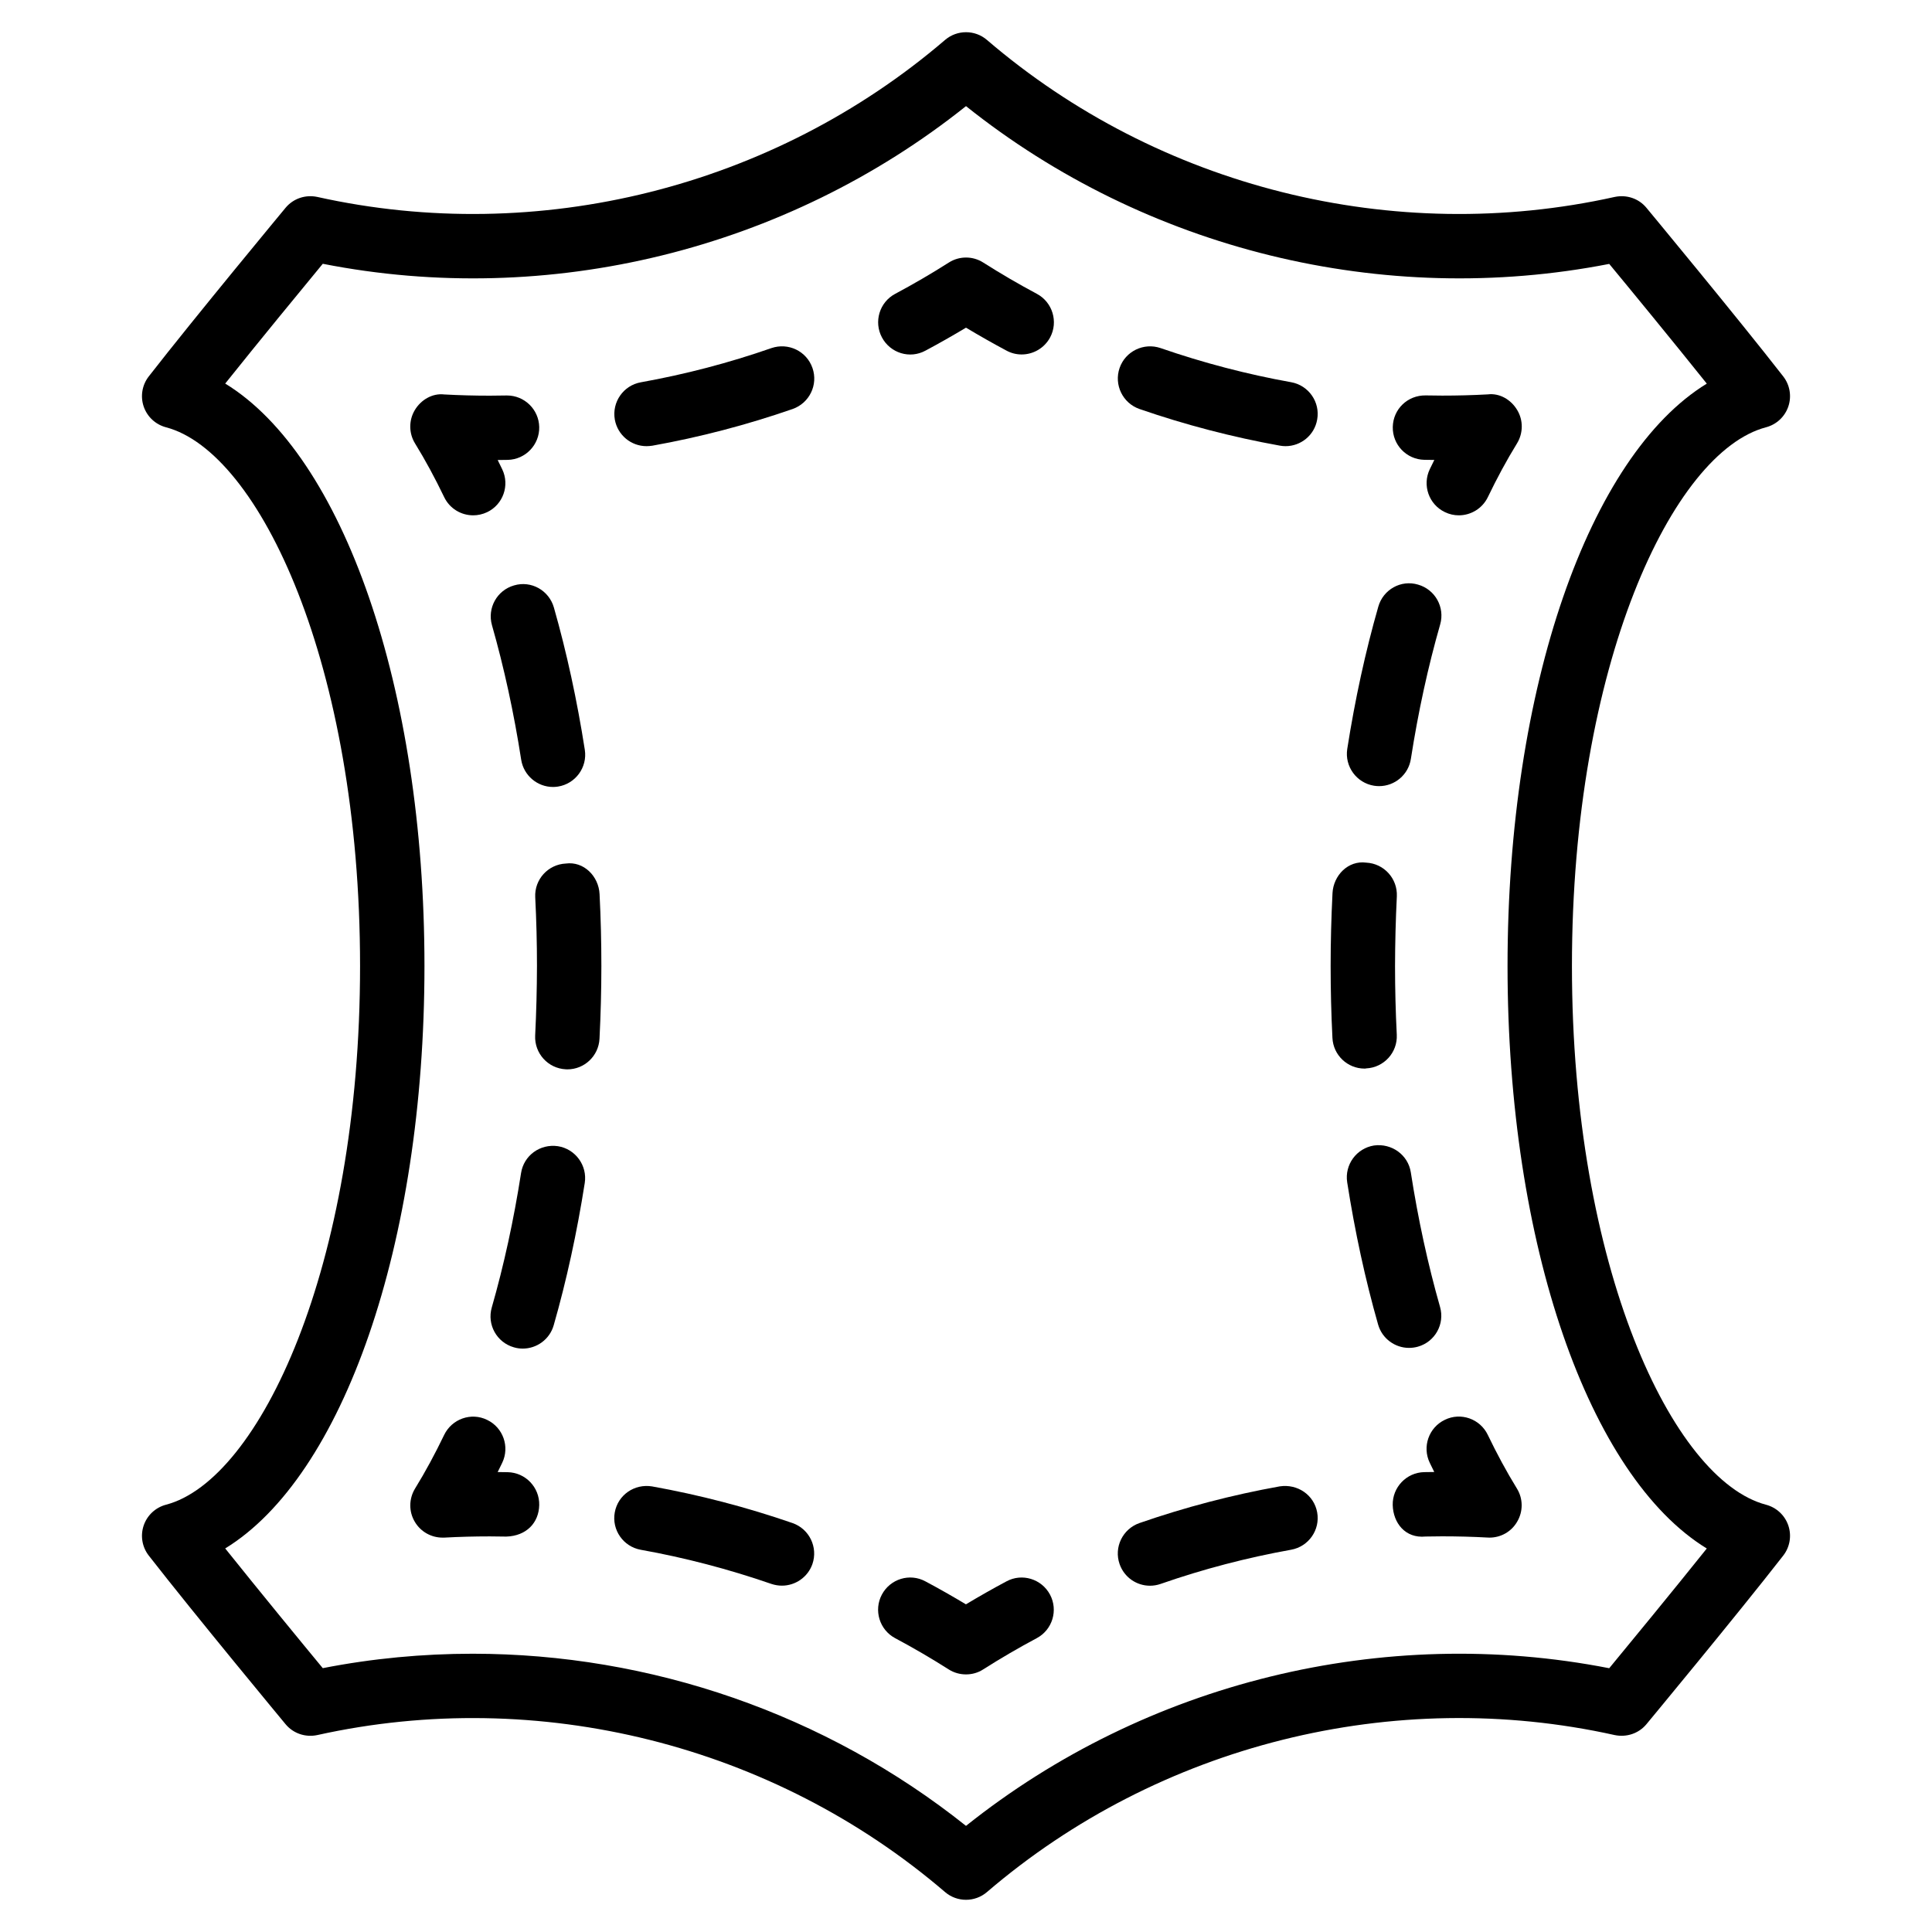 <?xml version="1.0" encoding="iso-8859-1"?>
<!-- Generator: Adobe Illustrator 19.2.1, SVG Export Plug-In . SVG Version: 6.00 Build 0)  -->
<svg version="1.1" xmlns="http://www.w3.org/2000/svg" xmlns:xlink="http://www.w3.org/1999/xlink" x="0px" y="0px"
	 viewBox="0 0 30 30" style="enable-background:new 0 0 30 30;" xml:space="preserve">
<g id="Photo_frame">
</g>
<g id="Photo_frame_2">
</g>
<g id="Photo_frame_3">
</g>
<g id="Photo_frame__4">
</g>
<g id="Photo_frame_5">
</g>
<g id="Photo_frame_6">
</g>
<g id="Photo_frame_7">
</g>
<g id="Round_Frame_1">
</g>
<g id="Rectangle_Frame_1">
</g>
<g id="Square_Frame_1">
</g>
<g id="Rectangle_Frame_2">
</g>
<g id="Oval_Frame_1">
</g>
<g id="Round_Frame_2">
</g>
<g id="Rectangle_Frame_3">
</g>
<g id="Rectangle_Frame_4">
</g>
<g id="Rectangle_Frame_5">
</g>
<g id="Square_Frame_2">
</g>
<g id="Rectangle_Frame_6">
</g>
<g id="Rectangle_Frame_7">
</g>
<g id="Oval_Frame_2">
</g>
<g id="Round_Frame_3">
</g>
<g id="Rectangle_Frame_8">
</g>
<g id="Square_Frame_3">
</g>
<g id="Rectangle_Frame_9">
</g>
<g id="Rectangle_Frame_10">
</g>
<g id="Square_Frame_4">
</g>
<g id="Rectangle_Frame_11">
</g>
<g id="Rectangle_Frame_12">
</g>
<g id="Square_Frame_5">
</g>
<g id="Rectangle_Frame_13">
</g>
<g id="Round_Frame">
</g>
<g id="Frame_2">
</g>
<g id="Frame_1">
</g>
<g id="Frame_3">
</g>
<g id="Frame_4">
</g>
<g id="Frame_5">
</g>
<g id="Frame_6">
</g>
<g id="Frame_7">
</g>
<g id="Frame_8">
</g>
<g id="Frame_9">
</g>
<g id="Frame_10">
</g>
<g id="Frame_11">
</g>
<g id="Frame_12">
</g>
<g id="Frame_13">
</g>
<g id="Frame_14">
</g>
<g id="Frame_15">
</g>
<g id="Frame_16">
</g>
<g id="Frame_17">
</g>
<g id="Frame_18">
</g>
<g id="Frame_19">
</g>
<g id="Frame_20">
</g>
<g id="Frame_21">
</g>
<g id="Frame_22">
</g>
<g id="Frame_23">
</g>
<g id="Frame_24">
</g>
<g id="Frame_25">
</g>
<g id="Frame_26">
</g>
<g id="Frame_27">
</g>
<g id="Frame_28">
</g>
<g id="Frame_29">
</g>
<g id="Frame_30">
</g>
<g id="Frame_Hole_1">
</g>
<g id="Frame_Hole_2">
</g>
<g id="Frame_Hole_3">
</g>
<g id="Frame_Hole_4">
</g>
<g id="Frame_31">
</g>
<g id="Frame_32">
</g>
<g id="Frame_33">
</g>
<g id="Frame_34">
</g>
<g id="Frame_35">
</g>
<g id="Dashed_Frame_1">
</g>
<g id="Dashed_Frame_2">
</g>
<g id="Dashed_Frame_3">
</g>
<g id="Dashed_Frame_4">
</g>
<g id="Dashed_Frame_5">
</g>
<g id="Dashed_Frame_6">
</g>
<g id="Dashed_Frame_7">
</g>
<g id="Dashed_Frame_8">
</g>
<g id="Dashed_Frame_9">
</g>
<g id="Dashed_Frame_10">
</g>
<g id="Dashed_Frame_11">
</g>
<g id="Dashed_Frame_12">
</g>
<g id="Dashed_Frame_13">
</g>
<g id="Dashed_Frame_14">
</g>
<g id="Dashed_Frame_15">
	<g>
		<g>
			<path d="M15,29.5c-0.116,0-0.232-0.04-0.325-0.12c-2.67-2.289-6.313-3.2-9.748-2.438c-0.183,0.039-0.373-0.024-0.493-0.169
				c0,0-1.417-1.709-2.124-2.618c-0.103-0.132-0.133-0.308-0.079-0.467s0.184-0.28,0.347-0.323C4.027,22.984,5.591,19.678,5.591,15
				S4.027,7.016,2.578,6.635C2.415,6.592,2.285,6.471,2.231,6.312S2.207,5.977,2.31,5.845c0.707-0.909,2.124-2.618,2.124-2.618
				c0.12-0.145,0.31-0.208,0.493-0.169C8.36,3.822,12.003,2.91,14.675,0.62c0.187-0.16,0.464-0.16,0.65,0
				c2.67,2.29,6.314,3.202,9.748,2.438c0.184-0.039,0.374,0.024,0.493,0.169c0,0,1.417,1.709,2.124,2.618
				c0.103,0.132,0.133,0.308,0.079,0.467s-0.184,0.28-0.347,0.323c-1.449,0.381-3.013,3.688-3.013,8.365s1.564,7.984,3.013,8.365
				c0.163,0.043,0.293,0.164,0.347,0.323s0.024,0.335-0.079,0.467c-0.707,0.909-2.124,2.618-2.124,2.618
				c-0.12,0.145-0.31,0.207-0.493,0.169c-3.432-0.763-7.077,0.148-9.748,2.438C15.232,29.46,15.116,29.5,15,29.5z M7.34,25.679
				c2.759,0,5.479,0.933,7.66,2.673c2.795-2.23,6.479-3.135,9.988-2.448c0.321-0.389,0.983-1.194,1.515-1.859
				c-1.828-1.118-3.094-4.717-3.094-9.044s1.267-7.926,3.094-9.044c-0.532-0.665-1.194-1.471-1.515-1.859
				C21.479,4.784,17.794,3.879,15,1.648c-2.794,2.23-6.477,3.139-9.988,2.448C4.691,4.485,4.028,5.291,3.497,5.956
				C5.324,7.074,6.591,10.673,6.591,15s-1.267,7.926-3.094,9.044c0.532,0.665,1.194,1.471,1.515,1.859
				C5.783,25.752,6.563,25.679,7.34,25.679z"/>
		</g>
		<g>
			<g>
				<path d="M15,26c-0.093,0-0.186-0.025-0.268-0.077c-0.272-0.173-0.55-0.335-0.833-0.486c-0.243-0.13-0.335-0.434-0.205-0.677
					s0.433-0.337,0.677-0.204c0.212,0.113,0.421,0.232,0.628,0.356c0.207-0.124,0.416-0.243,0.628-0.356
					c0.244-0.133,0.547-0.038,0.677,0.204c0.13,0.243,0.039,0.547-0.205,0.677c-0.283,0.151-0.561,0.313-0.833,0.486
					C15.186,25.975,15.093,26,15,26z"/>
			</g>
			<g>
				<path d="M12.142,24.622c-0.054,0-0.109-0.009-0.164-0.027c-0.662-0.229-1.345-0.408-2.028-0.53
					c-0.272-0.049-0.453-0.309-0.404-0.58c0.049-0.272,0.306-0.449,0.58-0.404c0.735,0.132,1.469,0.323,2.18,0.569
					c0.261,0.091,0.399,0.376,0.309,0.637C12.543,24.492,12.349,24.622,12.142,24.622z"/>
			</g>
			<g>
				<path d="M6.871,23.876c-0.175,0-0.339-0.092-0.429-0.244c-0.096-0.159-0.094-0.359,0.003-0.518
					c0.162-0.263,0.312-0.542,0.452-0.833c0.12-0.248,0.419-0.355,0.667-0.233c0.249,0.119,0.354,0.418,0.234,0.667
					c-0.023,0.048-0.046,0.096-0.07,0.143l0.156,0.002c0.276,0.006,0.495,0.235,0.489,0.511c-0.006,0.275-0.199,0.479-0.511,0.489
					l-0.256-0.003c-0.236,0-0.472,0.006-0.708,0.019C6.889,23.876,6.88,23.876,6.871,23.876z"/>
			</g>
			<g>
				<path d="M8.117,20.941c-0.045,0-0.092-0.006-0.138-0.02c-0.266-0.076-0.419-0.353-0.343-0.618
					c0.188-0.655,0.341-1.357,0.455-2.088c0.042-0.272,0.294-0.457,0.572-0.417c0.272,0.043,0.459,0.299,0.417,0.571
					c-0.121,0.771-0.283,1.515-0.482,2.209C8.535,20.799,8.334,20.941,8.117,20.941z M8.81,16.605c-0.008,0-0.017,0-0.025-0.001
					c-0.276-0.014-0.488-0.248-0.475-0.524c0.018-0.361,0.027-0.723,0.028-1.081c0-0.354-0.009-0.71-0.027-1.067
					c-0.014-0.275,0.199-0.51,0.475-0.523c0.279-0.038,0.511,0.198,0.524,0.475C9.329,14.256,9.338,14.63,9.338,15
					c0,0.375-0.01,0.752-0.029,1.131C9.295,16.397,9.075,16.605,8.81,16.605z M8.587,12.22c-0.242,0-0.455-0.177-0.494-0.423
					c-0.113-0.728-0.266-1.431-0.454-2.09C7.564,9.441,7.718,9.165,7.983,9.09c0.266-0.079,0.542,0.078,0.618,0.344
					c0.199,0.698,0.36,1.441,0.48,2.209c0.042,0.273-0.145,0.528-0.417,0.571C8.638,12.218,8.612,12.22,8.587,12.22z"/>
			</g>
			<g>
				<path d="M7.348,8.002c-0.187,0-0.365-0.104-0.451-0.283c-0.14-0.291-0.29-0.57-0.452-0.833C6.347,6.728,6.346,6.527,6.441,6.368
					c0.095-0.16,0.274-0.265,0.457-0.243C7.134,6.138,7.37,6.144,7.606,6.144l0.256-0.003c0.004,0,0.008,0,0.011,0
					c0.271,0,0.494,0.217,0.5,0.489C8.379,6.905,8.16,7.135,7.884,7.141L7.728,7.143c0.024,0.047,0.047,0.095,0.07,0.143
					c0.12,0.249,0.015,0.548-0.234,0.667C7.494,7.986,7.42,8.002,7.348,8.002z"/>
			</g>
			<g>
				<path d="M10.039,6.928c-0.238,0-0.448-0.17-0.492-0.412C9.499,6.244,9.68,5.984,9.952,5.936
					c0.686-0.123,1.368-0.301,2.027-0.531c0.262-0.089,0.546,0.047,0.637,0.309c0.091,0.261-0.047,0.545-0.308,0.637
					c-0.709,0.246-1.442,0.438-2.18,0.57C10.098,6.925,10.068,6.928,10.039,6.928z"/>
			</g>
			<g>
				<path d="M15.864,5.504c-0.08,0-0.161-0.019-0.236-0.06C15.416,5.331,15.207,5.212,15,5.088
					c-0.207,0.124-0.416,0.243-0.628,0.356c-0.245,0.134-0.547,0.039-0.677-0.204s-0.039-0.547,0.205-0.677
					c0.283-0.151,0.561-0.313,0.833-0.486c0.163-0.104,0.372-0.104,0.535,0c0.272,0.173,0.55,0.335,0.833,0.486
					c0.243,0.13,0.335,0.434,0.205,0.677C16.215,5.408,16.042,5.504,15.864,5.504z"/>
			</g>
			<g>
				<path d="M19.962,6.928c-0.029,0-0.059-0.003-0.088-0.008c-0.735-0.132-1.469-0.323-2.18-0.569
					c-0.261-0.091-0.399-0.376-0.309-0.637c0.09-0.26,0.375-0.398,0.636-0.309c0.662,0.229,1.345,0.408,2.028,0.53
					c0.272,0.049,0.453,0.309,0.404,0.58C20.411,6.758,20.2,6.928,19.962,6.928z"/>
			</g>
			<g>
				<path d="M22.652,8.002c-0.073,0-0.146-0.016-0.216-0.05c-0.249-0.119-0.354-0.418-0.234-0.667
					c0.023-0.048,0.046-0.096,0.07-0.143l-0.156-0.002c-0.276-0.006-0.495-0.234-0.489-0.511c0.006-0.275,0.229-0.493,0.511-0.489
					l0.257,0.003c0.236,0,0.472-0.006,0.707-0.019c0.185-0.023,0.362,0.083,0.457,0.243c0.096,0.159,0.094,0.359-0.003,0.518
					c-0.162,0.263-0.312,0.542-0.452,0.833C23.018,7.897,22.839,8.002,22.652,8.002z"/>
			</g>
			<g>
				<path d="M21.879,20.93c-0.217,0-0.418-0.144-0.48-0.363c-0.199-0.698-0.36-1.441-0.48-2.209
					c-0.042-0.273,0.145-0.528,0.417-0.571c0.275-0.037,0.529,0.146,0.571,0.417c0.113,0.728,0.266,1.431,0.454,2.09
					c0.076,0.266-0.078,0.542-0.344,0.617C21.971,20.924,21.924,20.93,21.879,20.93z M21.189,16.593
					c-0.265,0-0.486-0.208-0.499-0.476c-0.019-0.373-0.028-0.747-0.028-1.117c0-0.375,0.01-0.752,0.029-1.131
					c0.014-0.275,0.242-0.512,0.524-0.474c0.276,0.014,0.488,0.248,0.475,0.524c-0.018,0.361-0.027,0.723-0.028,1.081
					c0,0.354,0.009,0.71,0.027,1.067c0.014,0.275-0.199,0.51-0.475,0.523C21.206,16.593,21.197,16.593,21.189,16.593z
					 M21.415,12.207c-0.025,0-0.052-0.002-0.078-0.006c-0.272-0.043-0.459-0.299-0.417-0.571c0.121-0.771,0.283-1.515,0.482-2.209
					c0.075-0.266,0.352-0.423,0.618-0.343c0.266,0.076,0.419,0.353,0.343,0.618c-0.188,0.655-0.341,1.357-0.455,2.088
					C21.87,12.031,21.657,12.207,21.415,12.207z"/>
			</g>
			<g>
				<path d="M23.129,23.876c-0.009,0-0.019,0-0.028-0.001c-0.235-0.013-0.471-0.019-0.708-0.019l-0.256,0.003
					c-0.318,0.032-0.504-0.213-0.511-0.489c-0.006-0.275,0.213-0.505,0.489-0.511l0.156-0.002c-0.024-0.047-0.047-0.095-0.07-0.143
					c-0.12-0.249-0.015-0.548,0.234-0.667c0.248-0.122,0.548-0.015,0.667,0.233c0.14,0.291,0.29,0.57,0.452,0.833
					c0.098,0.158,0.099,0.358,0.003,0.518C23.468,23.784,23.305,23.876,23.129,23.876z"/>
			</g>
			<g>
				<path d="M17.857,24.623c-0.207,0-0.4-0.129-0.472-0.336c-0.091-0.261,0.047-0.545,0.308-0.637
					c0.709-0.246,1.442-0.438,2.18-0.57c0.275-0.041,0.531,0.133,0.58,0.404s-0.132,0.531-0.404,0.58
					c-0.686,0.123-1.368,0.301-2.027,0.531C17.967,24.614,17.912,24.623,17.857,24.623z"/>
			</g>
		</g>
	</g>
</g>
<g id="Dashed_Frame_16">
</g>
<g id="Dashed_Frame_17">
</g>
<g id="Dashed_Frame_18">
</g>
<g id="Dashed_Frame_19">
</g>
<g id="Dashed_Frame_20">
</g>
<g id="Dashed_Frame_25">
</g>
<g id="Dashed_Frame_26">
</g>
<g id="Dashed_Frame_27">
</g>
<g id="Dashed_Frame_28">
</g>
<g id="Dashed_Frame_29">
</g>
<g id="Dashed_Frame_30">
</g>
<g id="Dashed_Frame_31">
</g>
<g id="Dashed_Frame_32">
</g>
<g id="Dashed_Frame_33">
</g>
<g id="Dashed_Frame_35">
</g>
</svg>
